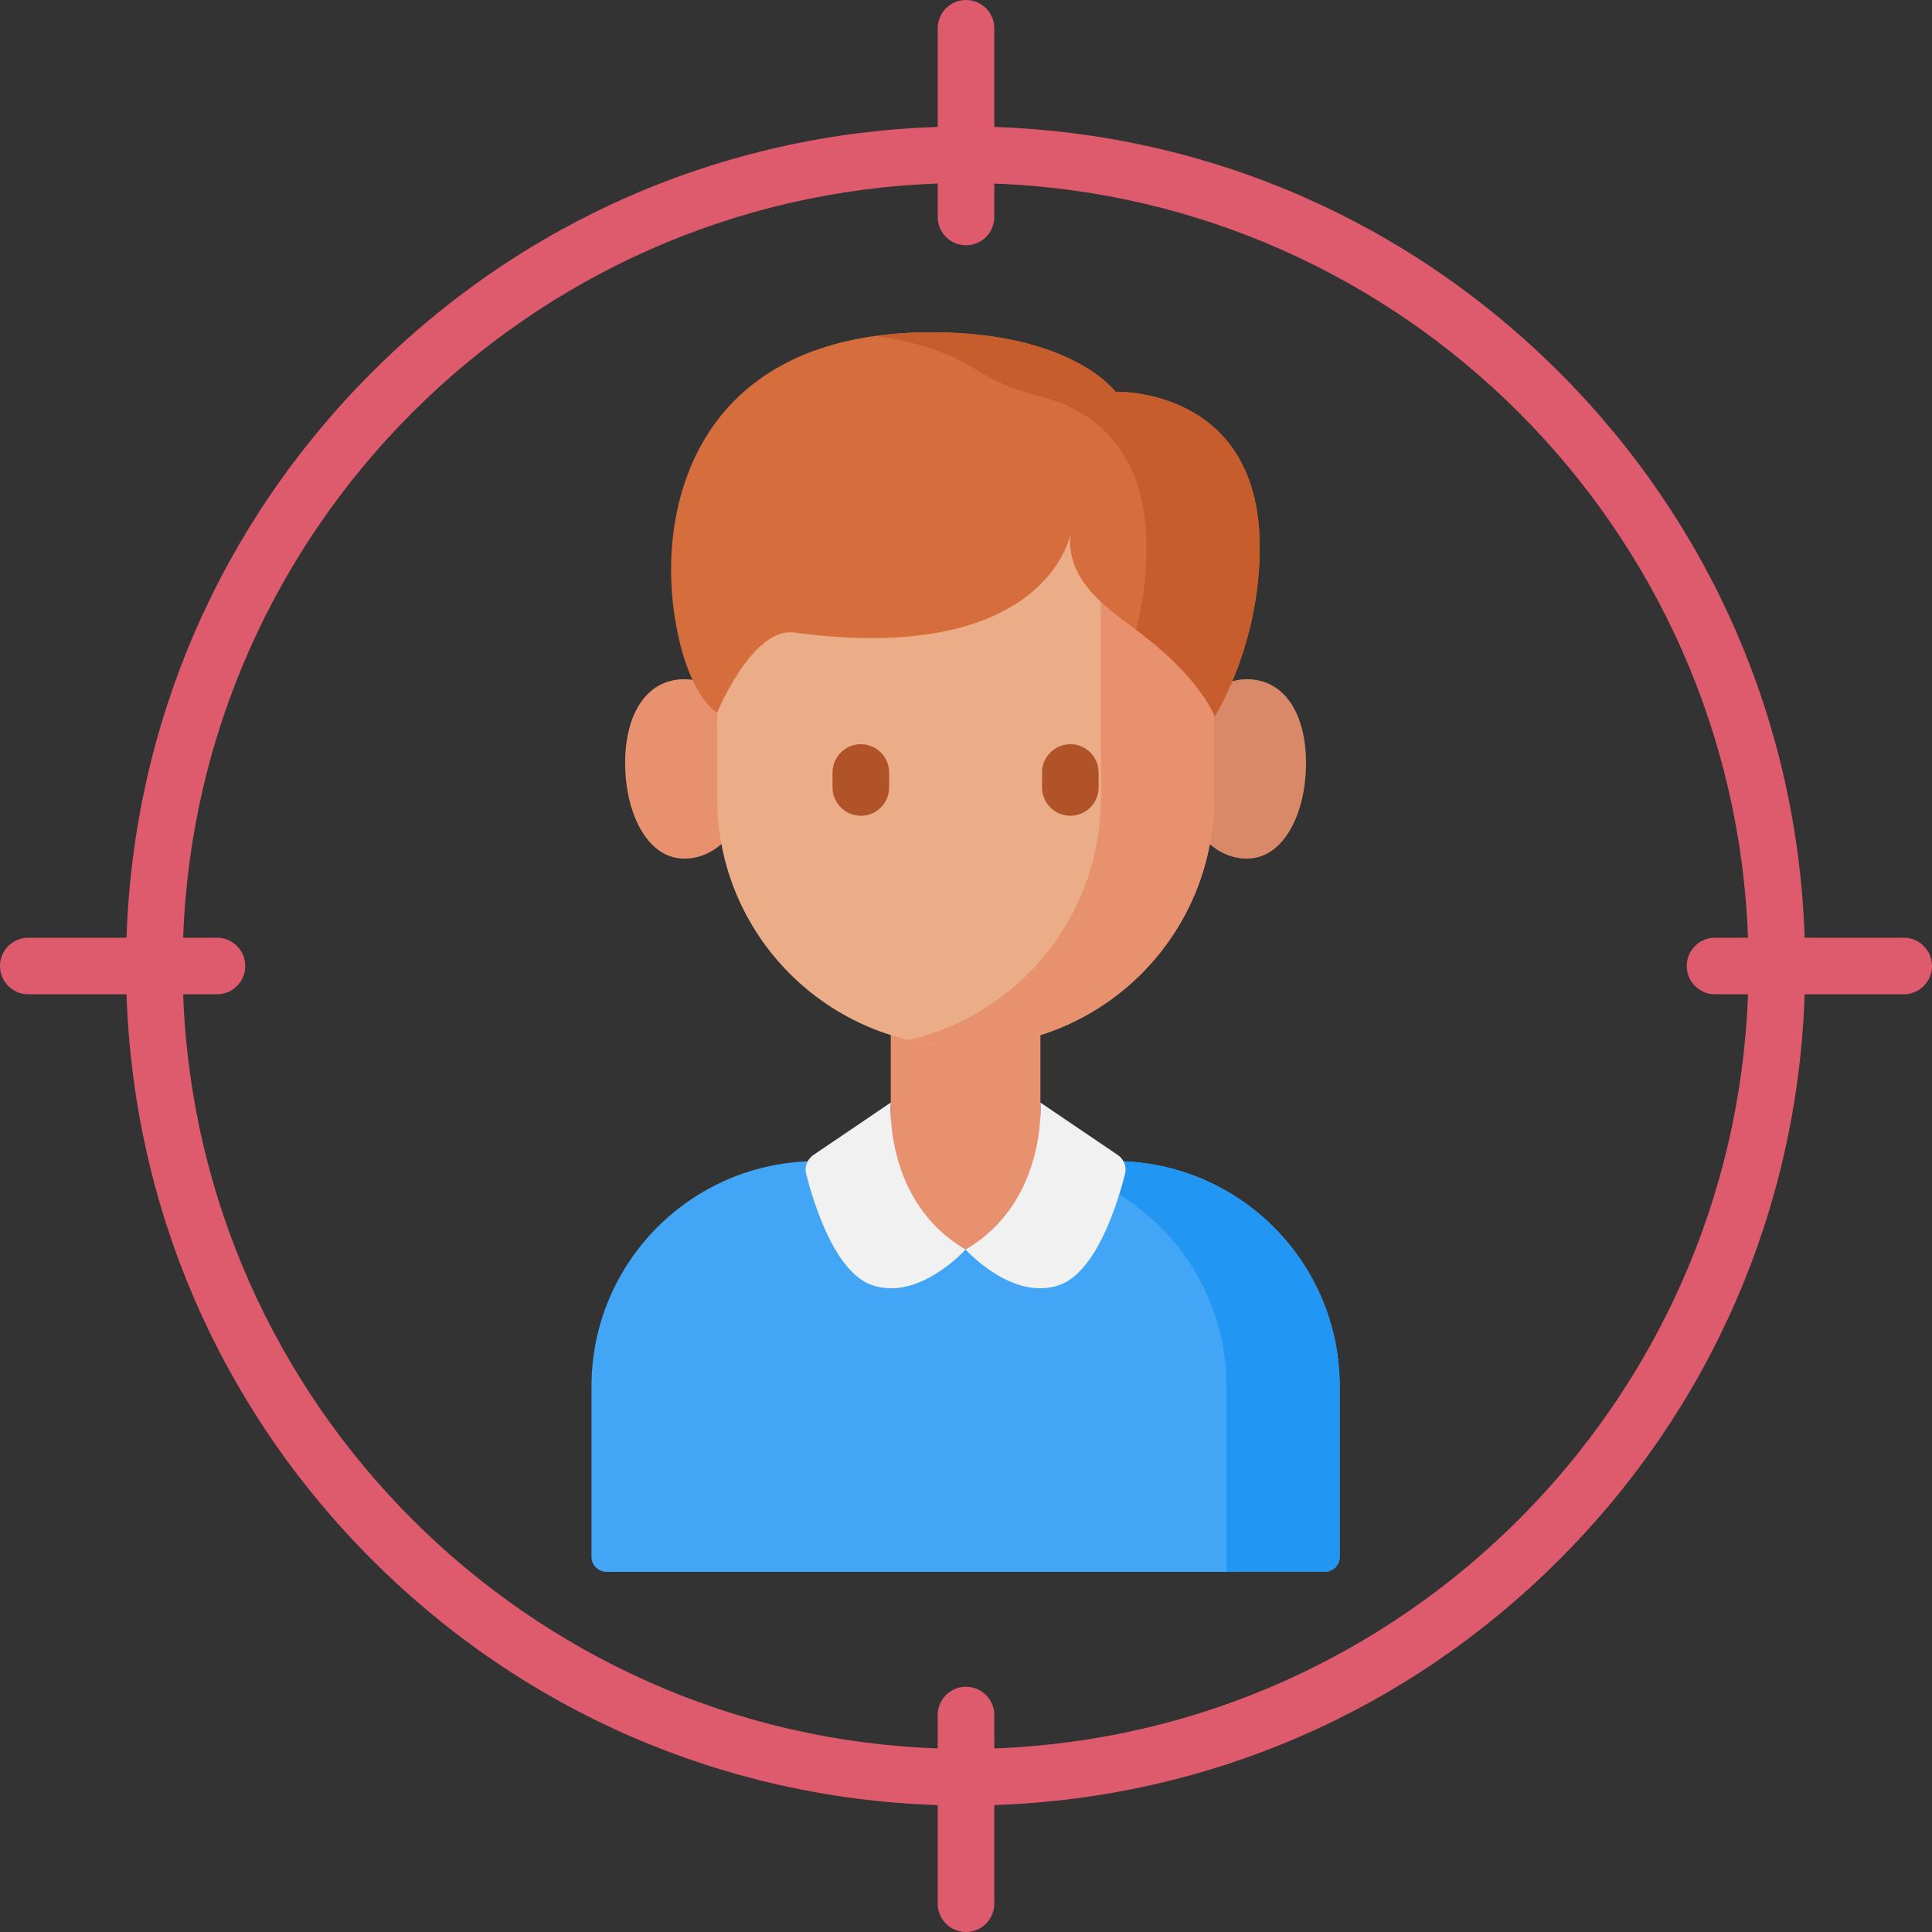 <svg xmlns="http://www.w3.org/2000/svg" viewBox="0 0 512 512" width="50" height="50">
	<rect x="0" y="0" width="512" height="512" fill="#333333" stroke="none"/>
	<style>
		tspan { white-space:pre }
		.shp0 { fill: #42a5f5 } 
		.shp1 { fill: #2196f3 } 
		.shp2 { fill: #e8916f } 
		.shp3 { fill: #d98868 } 
		.shp4 { fill: #ebad88 } 
		.shp5 { fill: #b05328 } 
		.shp6 { fill: #d66d3c } 
		.shp7 { fill: #c75d2d } 
		.shp8 { fill: #f1f1f1 } 
		.shp9 { fill: #de5b6d } 
	</style>
	<g id="Layer">
		<g id="Layer">
			<path id="Layer" class="shp0" d="M351.04 416.56L160.75 416.56C158.54 416.56 156.75 414.77 156.75 412.56L156.75 367.41C156.75 334.44 183.47 307.72 216.43 307.72L295.35 307.72C328.31 307.72 355.03 334.44 355.03 367.41L355.03 412.56C355.04 414.77 353.24 416.56 351.04 416.56L351.04 416.56Z" />
			<path id="Layer" class="shp1" d="M295.35 307.72L265.35 307.72C298.31 307.72 325.04 334.44 325.04 367.41L325.04 416.56L351.04 416.56C353.25 416.56 355.04 414.77 355.04 412.56L355.04 367.41C355.04 334.44 328.31 307.72 295.35 307.72Z" />
			<path id="Layer" class="shp2" d="M236.06 266.65L275.72 266.65L275.72 331.13L236.06 331.13L236.06 266.65Z" />
			<g id="Layer">
				<path id="Layer" class="shp2" d="M199.35 203.78C199.35 216.91 191.3 227.55 181.37 227.55C171.44 227.55 165.67 215.33 165.67 202.2C165.67 189.07 171.44 180 181.37 180C191.3 180 199.35 190.65 199.35 203.78Z" />
				<path id="Layer" class="shp3" d="M312.43 203.78C312.43 216.91 320.48 227.55 330.41 227.55C340.34 227.55 346.11 215.33 346.11 202.2C346.11 189.07 340.34 180 330.41 180C320.48 180 312.43 190.65 312.43 203.78Z" />
			</g>
			<path id="Layer" class="shp4" d="M190.06 211.54L190.06 162.64C190.06 128.35 217.85 100.55 252.15 100.55L259.64 100.55C293.93 100.55 321.73 128.35 321.73 162.64L321.73 211.54C321.73 247.88 292.27 277.33 255.93 277.33L255.85 277.33C219.51 277.33 190.06 247.88 190.06 211.54L190.06 211.54Z" />
			<path id="Layer" class="shp2" d="M259.64 100.55L252.15 100.55C248.3 100.55 244.54 100.92 240.89 101.59C269.81 106.89 291.73 132.2 291.73 162.64L291.73 211.54C291.73 242.73 270.02 268.83 240.89 275.6C245.7 276.72 250.7 277.33 255.85 277.33L255.93 277.33C292.27 277.33 321.73 247.88 321.73 211.54L321.73 162.64C321.73 128.35 293.93 100.55 259.64 100.55L259.64 100.55Z" />
			<g id="Layer">
				<path id="Layer" class="shp5" d="M228.13 197.22C223.99 197.22 220.63 200.57 220.63 204.72L220.63 208.68C220.63 212.83 223.99 216.18 228.13 216.18C232.27 216.18 235.63 212.83 235.63 208.68L235.63 204.72C235.63 200.57 232.27 197.22 228.13 197.22Z" />
				<path id="Layer" class="shp5" d="M283.65 197.22C279.51 197.22 276.15 200.57 276.15 204.72L276.15 208.68C276.15 212.83 279.51 216.18 283.65 216.18C287.79 216.18 291.15 212.83 291.15 208.68L291.15 204.72C291.15 200.57 287.79 197.22 283.65 197.22Z" />
			</g>
			<path id="Layer" class="shp6" d="M283.65 141.62C283.65 141.62 277.33 176.61 210.45 167.63C199.36 166.14 190.06 188.87 190.06 188.87C190.06 188.87 182.17 184.8 178.8 163.43C174.19 134.16 184.56 88.06 246.75 88.06C284.24 88.06 295.6 103.82 295.6 103.82C295.6 103.82 333.83 102.46 333.83 145C333.83 171.28 321.9 189.84 321.9 189.84C321.9 189.84 318.49 180.41 303.44 168.71C295.2 162.31 282.41 154.9 283.65 141.62Z" />
			<g id="Layer">
				<path id="Layer" class="shp7" d="M295.6 103.82C295.6 103.82 284.24 88.06 246.75 88.06C241.45 88.06 236.54 88.4 231.97 89.03C245.06 90.8 253.59 94.66 258.78 98C263.91 101.3 269.59 103.6 275.51 105.04C286.84 107.79 303.84 116.64 303.84 145C303.84 153.17 302.68 160.59 301.1 166.94C301.91 167.54 302.69 168.13 303.44 168.71C318.5 180.41 321.91 189.85 321.91 189.85C321.91 189.85 333.84 171.29 333.84 145C333.83 102.46 295.6 103.82 295.6 103.82L295.6 103.82Z" />
			</g>
			<path id="Layer" class="shp8" d="M236.06 292.19C236.06 292.19 234.16 318.48 255.89 331.13C255.89 331.13 243.54 344.93 231.04 340.55C221.14 337.08 215.54 318.61 213.64 311.09C213.16 309.19 213.92 307.2 215.54 306.1L236.06 292.19Z" />
			<path id="Layer" class="shp8" d="M275.72 292.19C275.72 292.19 277.62 318.48 255.89 331.13C255.89 331.13 268.25 344.93 280.74 340.55C290.64 337.08 296.25 318.61 298.15 311.09C298.63 309.19 297.86 307.2 296.24 306.1L275.72 292.19Z" />
			<path id="Layer" fill-rule="evenodd" class="shp9" d="M504.5 248.5C508.64 248.5 512 251.86 512 256C512 260.14 508.64 263.5 504.5 263.5L478.25 263.5C476.39 320.12 453.47 373.08 413.22 413.33C373 453.56 320.08 476.47 263.5 478.36L263.5 504.5C263.5 508.64 260.14 512 256 512C251.86 512 248.5 508.64 248.5 504.5L248.5 478.37C191.84 476.53 138.84 453.61 98.56 413.33C58.31 373.08 35.39 320.12 33.53 263.5L7.5 263.5C3.36 263.5 0 260.14 0 256C0 251.86 3.36 248.5 7.5 248.5L33.53 248.5C35.39 191.88 58.31 138.92 98.56 98.67C138.84 58.39 191.84 35.47 248.5 33.64L248.5 7.5C248.5 3.36 251.86 0 256 0C260.14 0 263.5 3.36 263.5 7.5L263.5 33.64C320.08 35.53 373 58.44 413.22 98.67C453.47 138.92 476.39 191.88 478.25 248.5L504.5 248.5ZM463.24 263.5L454.5 263.5C450.36 263.5 447 260.14 447 256C447 251.86 450.36 248.5 454.5 248.5L463.24 248.5C459.37 140.07 371.91 52.58 263.5 48.65L263.5 57.5C263.5 61.64 260.14 65 256 65C251.86 65 248.5 61.64 248.5 57.5L248.5 48.65C139.99 52.47 52.42 140 48.54 248.5L57.5 248.5C61.64 248.5 65 251.86 65 256C65 260.14 61.64 263.5 57.5 263.5L48.54 263.5C52.42 372 139.99 459.53 248.5 463.35L248.5 454.5C248.5 450.36 251.86 447 256 447C260.14 447 263.5 450.36 263.5 454.5L263.5 463.35C371.91 459.42 459.37 371.93 463.24 263.5Z" />
		</g>
	</g>
</svg>